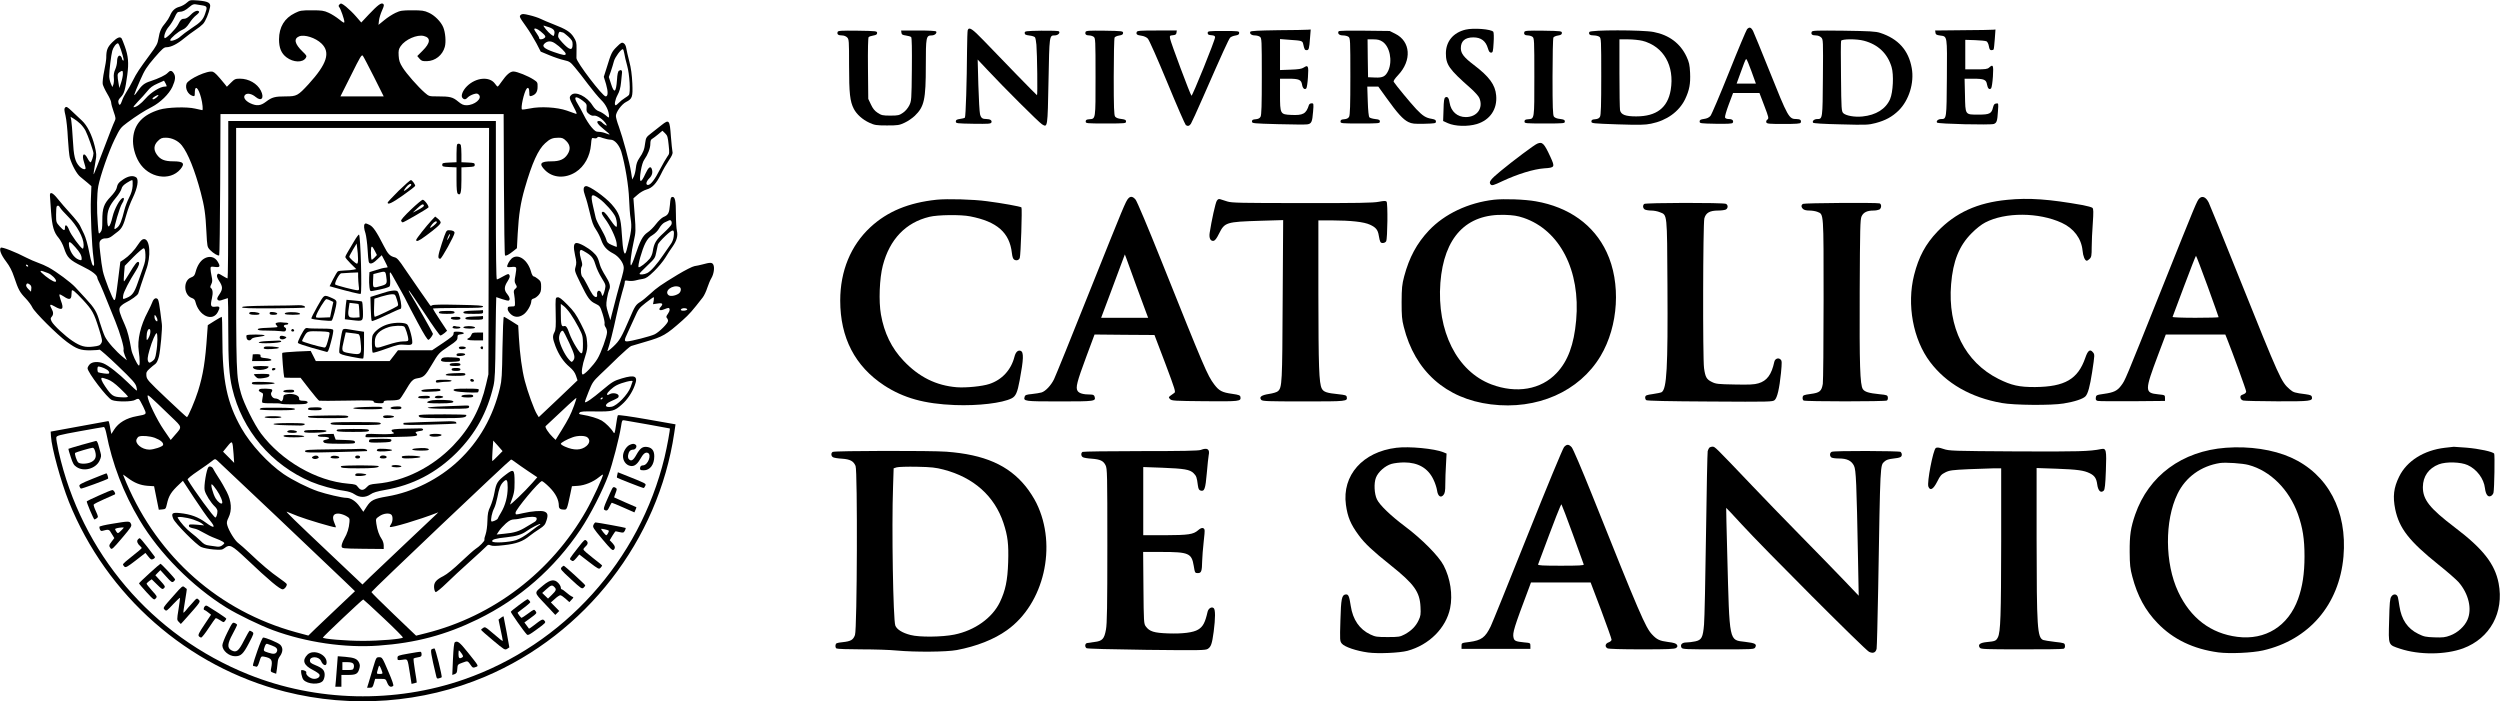 <?xml version="1.0" standalone="no"?>
<!DOCTYPE svg PUBLIC "-//W3C//DTD SVG 20010904//EN"
 "http://www.w3.org/TR/2001/REC-SVG-20010904/DTD/svg10.dtd">
<svg version="1.0" xmlns="http://www.w3.org/2000/svg"
 width="2541pt" height="713pt" viewBox="0 0 2541 713"
 preserveAspectRatio="xMidYMid meet">

<g transform="translate(0,713) scale(0.1,-0.1)"
fill="#000000" stroke="none">
<path d="M1898 7102 c-18 -17 -52 -35 -74 -41 -46 -12 -76 -40 -97 -92 -8 -19
-28 -51 -44 -70 -43 -49 -61 -88 -72 -159 -9 -55 -19 -74 -89 -168 -105 -143
-134 -185 -171 -260 -17 -34 -46 -86 -65 -115 -18 -28 -39 -69 -45 -89 -16
-48 -29 -56 -37 -23 -5 21 0 33 24 58 34 36 45 71 66 227 16 121 10 191 -26
290 -13 36 -27 71 -31 78 -15 24 -46 12 -95 -37 -50 -50 -62 -80 -62 -159 0
-18 -9 -78 -21 -134 -12 -56 -18 -115 -15 -133 4 -17 24 -61 46 -98 22 -36 40
-76 40 -89 0 -13 11 -54 25 -93 23 -65 23 -71 9 -100 -9 -16 -58 -142 -110
-280 -52 -137 -97 -252 -100 -255 -6 -5 -1 29 18 137 10 54 9 73 -9 147 -29
116 -76 210 -130 260 -24 23 -69 65 -100 94 -48 46 -58 51 -70 40 -12 -12 -11
-24 3 -84 9 -38 20 -141 24 -229 5 -88 14 -178 20 -200 23 -77 71 -164 106
-192 19 -15 52 -43 74 -61 l39 -34 -5 -126 c-6 -137 9 -482 26 -601 6 -40 8
-76 5 -79 -13 -14 -26 21 -49 138 -13 70 -36 149 -51 180 -15 30 -34 70 -43
89 -9 19 -53 74 -97 122 -44 48 -102 115 -129 149 -53 67 -83 76 -78 25 1 -17
6 -87 11 -157 11 -148 28 -210 77 -266 19 -23 44 -69 55 -104 32 -97 55 -120
184 -184 105 -51 155 -91 155 -121 0 -4 7 -21 16 -38 15 -28 48 -105 166 -400
50 -124 92 -270 84 -291 -3 -8 4 -35 14 -60 l20 -46 -37 30 c-74 60 -161 158
-187 212 -14 30 -37 96 -52 145 -29 104 -52 143 -143 241 -36 39 -84 91 -106
115 -45 49 -192 158 -271 201 -29 16 -77 37 -109 48 -31 11 -82 33 -113 49
-113 59 -253 114 -264 103 -18 -18 2 -72 54 -140 37 -49 60 -93 83 -162 42
-125 56 -151 116 -213 28 -29 58 -70 68 -92 21 -47 252 -277 351 -350 99 -73
140 -87 239 -86 46 1 87 4 92 7 5 3 89 -71 187 -165 148 -142 179 -177 188
-211 6 -22 8 -40 4 -40 -4 0 -45 37 -91 83 -93 91 -195 171 -247 193 -54 22
-114 18 -140 -9 -12 -13 -22 -31 -22 -40 0 -41 200 -304 247 -323 47 -20 207
-19 238 2 13 9 29 12 36 8 6 -3 26 -39 45 -78 38 -81 41 -76 -65 -96 -107 -19
-187 -67 -231 -137 l-28 -44 -6 28 c-3 15 -8 45 -12 66 -3 20 -9 37 -13 37 -3
0 -136 -24 -296 -54 l-290 -53 3 -48 c6 -116 101 -461 182 -665 384 -956 1206
-1678 2198 -1930 676 -171 1397 -117 2032 152 1022 433 1762 1387 1923 2477
l13 88 -290 51 c-172 30 -293 47 -296 41 -4 -5 -12 -51 -19 -101 -11 -77 -15
-90 -25 -74 -23 40 -81 98 -120 121 -40 23 -123 48 -199 60 -32 5 -37 8 -26
21 10 12 40 14 163 12 172 -2 191 3 267 71 54 47 103 119 130 192 37 96 5 113
-130 73 -82 -25 -96 -33 -200 -120 -102 -86 -167 -131 -176 -122 -2 2 14 49
37 105 38 95 46 107 117 175 42 39 126 120 186 179 61 58 119 109 130 112 11
3 76 23 145 43 179 52 210 70 376 217 72 64 101 98 206 233 15 19 36 64 47 99
12 36 30 79 41 97 25 42 35 109 20 138 -13 24 -30 24 -115 1 -22 -6 -56 -13
-76 -16 -20 -3 -95 -41 -170 -86 -174 -106 -212 -132 -284 -199 -33 -30 -76
-66 -96 -78 -46 -28 -57 -45 -107 -163 -86 -200 -104 -231 -171 -294 -35 -33
-61 -51 -57 -41 21 57 60 211 90 353 19 88 46 198 60 243 14 44 26 90 26 102
0 18 4 19 35 14 19 -4 52 -2 72 3 21 6 56 13 77 16 32 5 55 21 114 78 41 40
92 101 114 137 21 36 55 87 74 113 43 62 56 110 44 162 -5 22 -10 97 -10 167
0 137 -9 181 -38 176 -14 -3 -18 -18 -23 -81 -7 -84 -17 -103 -66 -123 -17 -8
-51 -39 -75 -71 -24 -32 -63 -71 -87 -86 -48 -33 -75 -83 -126 -236 -17 -52
-36 -96 -41 -98 -14 -5 1 129 28 247 20 91 21 102 9 265 l-13 169 44 38 c23
21 63 44 88 51 59 16 100 60 147 154 20 43 57 107 81 142 32 48 42 70 37 88
-3 13 -10 83 -16 156 -12 169 -18 176 -94 116 -31 -24 -79 -62 -108 -85 -48
-37 -52 -44 -59 -95 -8 -68 -20 -99 -59 -155 -22 -32 -32 -61 -36 -102 -3 -31
-13 -70 -21 -87 l-16 -30 -12 76 c-14 94 -84 351 -124 462 -17 44 -30 93 -30
108 0 39 58 119 103 142 64 33 70 49 64 190 -4 86 -13 155 -31 223 -14 54 -28
116 -31 136 -4 24 -14 42 -27 49 -18 10 -27 5 -69 -37 -50 -49 -57 -63 -104
-217 l-28 -88 23 -75 c22 -77 21 -124 -4 -124 -31 0 -296 347 -297 389 0 14 0
58 1 96 1 62 -3 76 -29 117 -34 54 -79 82 -206 131 -49 19 -108 44 -130 55
-22 11 -73 28 -112 37 -60 15 -76 15 -88 5 -20 -17 -18 -21 53 -121 33 -46 79
-122 104 -169 l44 -85 89 -37 c50 -21 117 -43 149 -50 54 -12 63 -18 109 -73
28 -33 88 -109 133 -170 45 -60 105 -132 133 -160 50 -48 81 -113 81 -168 0
-17 -4 -15 -34 11 -19 16 -50 35 -69 41 -24 8 -43 26 -65 60 -56 91 -174 148
-216 105 -23 -22 -21 -34 24 -120 32 -60 37 -75 23 -71 -10 4 -52 18 -93 33
-97 34 -269 44 -375 21 -38 -8 -74 -12 -79 -10 -17 11 20 176 46 210 16 21 28
5 28 -38 0 -37 2 -40 23 -34 42 13 61 41 61 92 1 44 -1 48 -39 73 -56 37 -170
83 -206 83 -34 0 -71 -32 -121 -104 -18 -27 -36 -49 -40 -49 -4 0 -16 13 -27
29 -55 77 -194 64 -285 -26 -43 -43 -64 -97 -46 -118 17 -20 34 -19 55 5 10
11 36 25 57 32 33 10 41 9 55 -5 38 -38 -43 -107 -126 -107 -30 0 -49 8 -86
39 -53 44 -81 51 -207 51 -86 0 -87 0 -130 37 -69 60 -187 194 -226 257 -29
46 -37 70 -40 119 -3 52 0 67 20 97 47 69 167 121 236 104 72 -18 68 -70 -13
-150 l-54 -54 23 -27 c20 -23 30 -26 75 -25 85 2 159 61 182 145 14 51 6 148
-16 200 -23 56 -88 122 -148 148 -45 21 -68 24 -167 24 -103 0 -121 -3 -170
-26 -30 -14 -82 -47 -114 -74 l-59 -48 5 45 c3 25 17 70 31 101 21 47 23 58
12 67 -19 16 -53 -9 -148 -109 l-75 -80 -52 60 c-29 34 -76 79 -103 101 -45
35 -52 37 -65 24 -12 -12 -13 -18 -4 -29 15 -18 52 -124 52 -149 0 -15 -10
-10 -53 25 -29 23 -77 54 -107 67 -48 22 -69 25 -170 25 -106 0 -120 -2 -172
-28 -107 -52 -161 -142 -162 -267 0 -87 23 -143 76 -183 70 -53 165 -56 196
-6 12 19 9 25 -32 64 -81 78 -93 131 -36 155 54 22 167 -14 228 -73 93 -90 56
-207 -132 -413 -108 -117 -120 -124 -231 -124 -110 0 -141 -8 -201 -54 -56
-43 -96 -46 -162 -15 -52 26 -74 62 -50 85 21 21 68 11 108 -23 58 -48 89 -9
51 66 -37 72 -123 121 -212 121 -47 0 -55 -4 -92 -41 l-41 -41 -23 29 c-73 89
-98 115 -119 123 -48 19 -251 -74 -268 -121 -17 -48 14 -110 62 -124 20 -6 22
-3 22 34 0 82 37 51 64 -54 15 -56 21 -125 12 -125 -3 0 -35 7 -73 16 -85 20
-280 14 -363 -11 -169 -52 -256 -146 -267 -290 -7 -77 17 -172 60 -243 97
-161 314 -198 421 -72 49 59 30 80 -74 80 -88 0 -132 19 -167 70 -34 49 -30
95 11 136 29 29 41 34 82 34 61 0 125 -31 162 -78 63 -79 133 -255 192 -477
38 -144 49 -218 58 -402 8 -151 8 -153 37 -184 34 -35 84 -64 93 -54 4 4 8
328 10 721 l3 714 1439 0 1439 0 3 -714 c2 -393 6 -718 11 -722 9 -9 40 8 86
45 l35 28 8 149 c11 195 29 312 72 461 74 257 136 393 207 457 49 45 76 56
136 56 38 0 50 -5 79 -34 41 -41 45 -86 11 -137 -32 -49 -79 -69 -160 -69
-115 0 -133 -24 -67 -90 80 -80 205 -87 312 -19 88 57 145 160 155 279 6 70 6
71 31 65 16 -4 28 -1 33 7 6 10 18 9 56 -5 26 -9 62 -17 80 -17 40 0 87 -54
108 -122 39 -132 75 -351 79 -480 3 -73 9 -164 16 -202 14 -86 8 -132 -41
-319 -21 -79 -38 -20 -49 168 -10 164 -25 209 -104 299 -67 76 -227 189 -261
184 -28 -4 -30 -38 -7 -101 11 -28 32 -105 47 -170 21 -91 35 -131 62 -170 20
-29 44 -77 54 -107 23 -65 57 -103 121 -136 57 -29 108 -98 108 -146 0 -18 -9
-62 -20 -97 -20 -62 -80 -288 -104 -386 l-12 -50 -23 75 c-21 68 -22 81 -12
144 6 37 16 77 21 87 19 35 9 74 -35 143 -25 39 -50 88 -56 110 -21 77 -31 96
-74 135 -48 44 -133 91 -164 91 -31 0 -35 -38 -16 -125 15 -64 15 -84 5 -118
-11 -39 -10 -43 50 -166 75 -154 96 -182 154 -209 43 -21 46 -25 71 -103 14
-45 23 -89 20 -98 -3 -10 2 -26 10 -37 8 -10 15 -33 15 -51 0 -40 -61 -211
-98 -271 -39 -65 -136 -167 -151 -158 -16 10 -4 94 27 184 20 61 24 87 19 145
-4 61 -12 86 -63 186 -49 96 -72 129 -137 194 -58 59 -83 78 -100 75 -22 -3
-22 -4 -19 -163 3 -132 1 -165 -12 -190 -22 -41 -20 -63 9 -142 34 -89 82
-161 144 -213 35 -30 54 -56 65 -88 9 -25 16 -47 16 -48 0 -1 -89 -86 -197
-188 l-197 -186 -18 29 c-28 43 -97 234 -124 340 -29 112 -50 271 -60 440 l-7
123 -69 44 c-37 24 -72 44 -77 44 -5 0 -11 -141 -14 -317 -4 -276 -7 -330 -25
-404 -70 -295 -212 -545 -422 -742 -197 -186 -463 -319 -725 -363 -135 -23
-165 -38 -207 -102 l-35 -54 -38 54 c-38 54 -90 88 -136 88 -41 0 -204 38
-286 66 -105 36 -258 113 -351 176 -159 110 -334 300 -429 467 -146 257 -193
481 -193 927 0 112 -3 204 -6 204 -3 0 -37 -19 -74 -42 l-68 -43 -7 -95 c-18
-271 -40 -408 -92 -575 -29 -94 -102 -265 -113 -265 -4 0 -97 86 -207 190
-188 178 -201 193 -205 230 -3 35 1 44 32 72 20 18 45 40 58 48 14 10 27 37
37 75 15 59 37 297 30 332 -2 10 -9 66 -16 126 -7 59 -17 115 -24 124 -17 23
-44 10 -57 -29 -7 -18 -27 -62 -46 -98 -74 -138 -108 -287 -92 -396 13 -91 13
-157 0 -149 -18 11 -68 119 -75 161 -19 112 -40 195 -65 249 -54 121 -64 154
-52 180 6 13 31 34 54 46 65 33 125 76 133 96 4 10 17 52 30 93 13 41 35 106
49 144 53 139 42 316 -20 316 -17 0 -32 -13 -58 -52 -39 -62 -96 -121 -147
-155 l-36 -24 -22 -177 c-24 -191 -28 -212 -40 -212 -14 0 -100 221 -116 295
-8 38 -20 120 -26 182 -12 103 -11 114 5 132 11 12 29 19 50 18 21 -1 45 8 65
24 17 13 44 35 61 47 39 31 57 67 85 171 13 47 41 123 64 169 49 102 64 188
35 209 -31 22 -78 15 -130 -19 -51 -35 -59 -47 -69 -92 -3 -16 -30 -54 -60
-85 -70 -73 -85 -117 -85 -241 0 -81 -3 -102 -19 -121 -19 -23 -19 -23 -27 86
-12 143 -9 304 5 383 20 105 105 350 166 475 56 114 61 120 129 171 91 67 176
122 248 158 88 46 176 132 210 205 32 71 35 108 12 141 -19 28 -36 28 -60 1
-21 -23 -89 -56 -174 -84 -64 -20 -89 -41 -137 -110 -44 -63 -37 -37 32 120
46 105 65 134 145 228 81 93 96 107 124 107 45 1 107 32 176 89 34 28 85 66
114 85 30 19 65 47 79 62 26 27 60 109 72 171 9 44 -19 59 -121 68 -81 6 -82
6 -116 -23z m160 -27 c48 -8 51 -17 27 -84 -21 -62 -47 -89 -138 -148 -45 -30
-96 -68 -113 -84 -32 -31 -104 -56 -104 -37 0 18 83 89 123 105 27 11 48 31
72 68 18 29 49 65 69 80 20 15 33 31 30 36 -12 20 -49 7 -85 -31 -23 -24 -48
-40 -61 -40 -33 0 -42 -9 -69 -61 -24 -46 -124 -147 -136 -136 -13 14 11 81
43 116 18 21 45 64 59 95 21 47 29 56 51 56 31 0 59 14 103 52 24 21 40 28 60
24 14 -3 45 -8 69 -11z m3523 -222 c49 -18 62 -36 52 -73 -5 -20 -5 -20 -33 0
-28 20 -86 90 -74 90 3 0 28 -8 55 -17z m-89 -40 c53 -44 60 -56 41 -70 -22
-17 -53 -17 -53 0 0 7 -11 28 -25 47 -14 19 -25 38 -25 42 0 16 29 7 62 -19z
m229 -13 c5 0 30 -19 54 -41 38 -35 45 -47 45 -80 0 -67 -30 -62 -104 18 -42
46 -47 56 -41 83 5 22 11 30 22 26 8 -3 19 -6 24 -6z m-78 -112 c48 -32 107
-90 107 -105 0 -19 -22 -16 -121 18 -103 36 -127 60 -89 91 30 24 65 23 103
-4z m-4415 -60 c29 -89 35 -121 22 -113 -5 3 -10 12 -10 19 0 6 -5 17 -12 24
-19 19 -38 -6 -38 -52 0 -22 -9 -60 -19 -82 -13 -28 -17 -55 -14 -85 3 -24 0
-55 -5 -69 l-10 -25 -16 37 c-9 21 -16 54 -16 74 0 52 19 212 31 257 10 37 40
77 58 77 5 0 18 -28 29 -62z m5117 -40 c3 -24 17 -81 30 -128 24 -86 35 -271
17 -296 -4 -5 -23 -20 -42 -31 -20 -12 -46 -33 -59 -47 -14 -14 -28 -26 -33
-26 -17 0 -7 57 19 105 19 34 30 73 35 125 4 41 9 86 10 99 3 27 -10 35 -31
22 -10 -7 -17 -36 -20 -93 -9 -130 -29 -143 -61 -39 l-22 68 21 59 c11 33 25
78 31 102 10 39 71 122 90 122 5 0 11 -19 15 -42z m-2544 -240 l99 -198 -220
0 -220 0 108 215 c95 192 108 213 120 198 8 -10 58 -107 113 -215z m-2552 30
c0 -18 -8 -58 -18 -88 l-18 -55 -6 35 c-17 99 -16 109 6 125 31 22 37 19 36
-17z m435 -98 c14 -29 14 -30 -8 -30 -47 0 -142 -59 -195 -120 -50 -57 -95
-90 -123 -90 -7 0 13 26 44 58 31 31 74 79 95 105 28 36 55 56 103 77 36 16
66 30 67 30 1 0 8 -13 17 -30z m-93 -141 c-24 -20 -41 -24 -41 -11 0 10 53 42
60 35 3 -2 -6 -13 -19 -24z m4331 -32 c40 -31 43 -37 40 -74 -3 -34 1 -44 25
-62 16 -13 35 -20 47 -17 31 8 102 -40 128 -87 8 -16 7 -17 -10 -8 -10 5 -24
17 -32 25 -7 9 -21 16 -32 16 -35 0 -16 -32 49 -84 35 -27 61 -51 59 -53 -1
-2 -19 4 -39 12 -20 8 -52 15 -71 15 -29 0 -41 8 -75 48 -22 26 -57 80 -76
120 -20 40 -49 94 -65 119 -45 71 -21 85 52 30z m-5106 -235 c19 -18 43 -50
53 -70 25 -48 81 -209 81 -230 0 -30 -21 -92 -30 -92 -5 0 -19 18 -30 40 -36
71 -63 41 -36 -39 9 -28 16 -55 16 -60 0 -21 -35 -11 -63 18 -45 49 -58 102
-67 276 -5 88 -12 175 -16 194 l-7 34 32 -19 c18 -10 48 -34 67 -52z m5980
-214 c9 -86 9 -91 -14 -121 -13 -18 -46 -76 -74 -129 -52 -103 -95 -158 -122
-158 -26 0 -19 36 14 68 29 29 37 62 24 96 -12 32 -34 15 -63 -48 -49 -109
-68 -99 -48 27 9 53 22 96 36 115 36 51 61 115 61 159 0 31 5 45 19 52 10 6
37 26 61 46 l43 36 27 -26 c24 -23 28 -38 36 -117z m-5448 -417 c-3 -41 -14
-78 -36 -120 -17 -33 -38 -88 -47 -123 -28 -112 -45 -155 -70 -178 -14 -13
-28 -21 -31 -17 -10 9 55 227 76 257 22 32 26 64 8 58 -29 -9 -85 -112 -103
-187 -29 -124 -55 -138 -55 -28 0 87 20 135 89 218 27 32 52 73 56 90 5 22 20
39 53 60 25 16 50 29 55 29 5 0 7 -27 5 -59z m4745 -132 c54 -38 145 -141 162
-183 8 -19 15 -52 15 -72 0 -32 -2 -35 -16 -23 -9 7 -33 38 -54 69 -47 69 -67
87 -81 73 -8 -8 1 -27 29 -65 51 -66 112 -194 119 -248 3 -22 3 -40 1 -40 -3
0 -26 9 -51 20 -39 17 -48 27 -56 58 -6 20 -31 71 -55 112 -25 41 -48 89 -51
105 -3 17 -15 69 -27 117 -29 126 -19 138 65 77z m-5482 -90 c6 -12 44 -54 83
-93 86 -85 156 -213 156 -285 0 -23 -4 -41 -9 -39 -23 8 -122 144 -138 189
-19 52 -43 66 -43 24 0 -35 -12 -31 -54 15 -35 39 -36 42 -36 118 0 43 3 82 7
85 11 12 22 8 34 -14z m6214 -169 c-3 -11 -39 -50 -80 -88 -78 -71 -98 -106
-110 -185 -4 -28 -18 -60 -32 -77 -35 -42 -101 -92 -112 -86 -13 9 34 178 69
246 21 40 40 62 73 81 27 17 53 43 68 70 13 24 37 50 54 58 17 8 37 17 45 21
19 9 33 -14 25 -40z m22 -126 c-3 -26 -15 -58 -32 -79 -15 -20 -49 -69 -75
-108 -62 -92 -125 -164 -161 -182 -30 -16 -79 -20 -79 -7 0 4 35 41 79 82 75
71 80 78 91 135 6 33 14 69 17 80 3 11 37 50 76 87 80 75 94 74 84 -8z m-6082
-106 c48 -54 65 -84 65 -118 0 -17 -4 -18 -30 -9 -52 19 -100 96 -100 162 0
28 16 20 65 -35z m713 -75 c2 -48 -3 -79 -24 -135 -14 -40 -39 -111 -56 -158
-32 -93 -55 -124 -107 -146 -45 -19 -44 -19 -39 24 5 35 63 148 127 247 32 50
43 83 29 92 -14 8 -36 -19 -95 -118 -26 -43 -49 -79 -53 -79 -3 0 -3 36 1 79
l7 79 88 90 c49 49 96 89 104 88 11 -1 16 -17 18 -63z m4484 18 c56 -35 73
-60 94 -132 9 -30 35 -86 59 -124 42 -68 43 -73 34 -115 -5 -24 -14 -50 -19
-59 -7 -13 -10 -11 -15 11 -13 49 -53 41 -46 -9 4 -32 -23 -29 -47 5 -11 15
-36 59 -55 99 -20 39 -41 74 -46 77 -16 11 -23 82 -10 104 10 17 9 31 -6 80
-17 57 -16 92 3 92 4 0 29 -13 54 -29z m-5677 -131 c3 -5 2 -10 -4 -10 -5 0
-13 5 -16 10 -3 6 -2 10 4 10 5 0 13 -4 16 -10z m203 -76 c36 -14 82 -60 82
-80 0 -21 -45 0 -107 49 -75 60 -68 69 25 31z m-184 -117 c12 -9 17 -23 14
-42 l-3 -30 -27 27 c-17 16 -25 33 -22 42 7 19 15 20 38 3z m6600 -23 c24 -9
20 -51 -7 -69 -34 -22 -84 -30 -102 -15 -49 41 41 110 109 84z m-6063 -130
c98 -106 114 -135 165 -298 34 -109 36 -122 23 -145 -13 -22 -24 -27 -83 -34
-80 -10 -128 3 -210 58 -74 49 -192 159 -211 197 -13 28 -13 33 0 48 19 21 19
47 0 80 -26 46 -18 54 29 26 80 -47 99 -31 65 58 -11 32 -18 60 -15 63 3 3 23
-6 45 -21 52 -36 76 -32 77 14 1 19 2 39 3 43 3 20 32 -4 112 -89z m5803 -10
l-7 -36 47 7 c50 8 60 -3 30 -36 -26 -28 -8 -41 33 -24 19 8 40 15 45 15 20 0
18 -30 -3 -59 -18 -24 -20 -34 -11 -43 7 -7 12 -20 12 -30 0 -23 -88 -112
-136 -136 -41 -20 -243 -72 -281 -72 -30 0 -29 13 5 85 16 33 48 103 71 155
39 89 47 99 114 152 40 31 76 57 80 57 4 1 5 -15 1 -35z m-846 -133 c22 -31
59 -93 83 -139 41 -79 43 -88 44 -167 0 -119 -12 -124 -69 -32 -26 41 -56 101
-67 133 -25 71 -36 86 -59 79 -24 -8 -30 19 -30 133 l0 93 30 -22 c16 -12 47
-47 68 -78z m1187 44 c0 -5 -15 -11 -32 -13 -32 -3 -45 11 -20 22 19 8 52 2
52 -9z m-5385 -108 c0 -16 -3 -17 -15 -7 -8 7 -15 24 -15 39 1 25 1 25 15 7 8
-11 15 -29 15 -39z m-73 -133 c-3 -19 -13 -44 -21 -56 -16 -22 -16 -21 -16 20
0 49 16 86 32 76 6 -4 8 -21 5 -40z m4258 -98 c58 -125 64 -151 40 -182 -15
-18 -16 -18 -46 16 -39 44 -89 148 -96 200 -6 41 18 95 38 88 5 -2 34 -56 64
-122z m-4185 33 c0 -33 -5 -92 -12 -130 -9 -59 -15 -73 -41 -91 -24 -17 -31
-18 -38 -7 -13 21 -11 47 11 124 25 87 62 175 73 168 4 -2 7 -31 7 -64z m-512
-307 c12 -8 22 -21 22 -29 0 -13 -9 -14 -52 -9 -28 4 -55 9 -60 12 -9 6 -11
48 -2 57 7 7 61 -11 92 -31z m5 -98 c33 -11 72 -39 127 -91 44 -41 80 -80 80
-85 0 -6 -27 -9 -70 -6 -80 4 -97 16 -161 110 -37 54 -49 88 -31 88 5 0 30 -7
55 -16z m5337 -19 c0 -2 -10 -30 -21 -61 -29 -76 -137 -188 -192 -198 -73 -14
-79 24 -9 55 75 34 77 35 80 51 5 26 -54 41 -89 23 -23 -13 -29 -13 -29 -2 0
18 57 71 99 92 53 27 161 54 161 40z m-4692 -359 c117 -112 115 -102 39 -189
l-42 -49 -71 104 c-69 100 -164 297 -164 341 0 22 11 12 238 -207z m4097 112
c-37 -98 -56 -135 -127 -251 l-61 -98 -28 27 c-44 42 -84 104 -73 113 206 195
309 289 312 286 2 -2 -8 -37 -23 -77z m290 72 c-3 -5 -11 -10 -16 -10 -6 0 -7
5 -4 10 3 6 11 10 16 10 6 0 7 -4 4 -10z m465 -265 c118 -21 216 -39 218 -40
5 -5 -28 -187 -54 -295 -254 -1049 -1025 -1903 -2036 -2255 -704 -246 -1501
-228 -2191 49 -985 395 -1700 1236 -1932 2270 -14 65 -25 128 -23 139 3 19 24
25 238 64 129 23 240 43 246 43 6 0 17 -28 24 -62 61 -313 174 -608 340 -886
200 -336 534 -672 880 -887 117 -72 342 -181 474 -230 336 -124 731 -182 1074
-157 377 27 681 108 1007 267 427 209 778 515 1046 914 97 145 226 396 284
556 40 109 107 367 126 484 11 72 12 73 38 68 14 -3 123 -22 241 -42z m-5017
-135 c60 -23 92 -51 84 -74 -7 -17 -95 -46 -139 -46 -77 0 -153 64 -128 109 5
11 15 22 22 24 30 12 111 5 161 -13z m4399 3 c27 -24 22 -58 -12 -87 -53 -44
-126 -46 -217 -6 -24 10 -43 24 -43 29 0 11 60 45 119 66 52 20 131 19 153 -2z
m-3598 -168 l6 -90 -56 57 -57 57 44 54 c52 64 52 63 63 -78z m2683 -22 c-28
-29 -52 -51 -54 -49 -2 2 -1 50 3 106 l7 102 48 -53 47 -54 -51 -52z m-2247
-612 c322 -305 633 -601 691 -657 l107 -103 -162 -153 c-88 -84 -195 -185
-237 -225 l-75 -73 -126 34 c-780 214 -1399 759 -1723 1517 -19 44 -35 83 -35
85 0 2 21 -13 48 -33 67 -51 127 -75 202 -81 l66 -4 24 -120 24 -119 35 3 c34
3 36 5 47 53 19 87 42 124 127 204 l36 34 114 -174 c63 -96 135 -199 161 -229
63 -76 44 -86 -42 -22 -77 57 -155 86 -265 97 -77 8 -89 -2 -66 -58 19 -47
236 -266 284 -287 22 -10 78 -21 125 -25 77 -6 88 -4 112 14 53 42 72 32 224
-111 230 -218 338 -308 367 -308 19 0 47 37 41 54 -2 6 -37 33 -77 61 -82 56
-186 144 -302 255 -44 42 -95 86 -112 99 -34 23 -97 125 -113 182 -8 27 -5 42
13 79 36 73 30 165 -18 260 -21 41 -58 107 -84 145 -25 39 -49 78 -53 88 -9
22 -36 33 -49 20 -20 -20 -49 -194 -39 -236 9 -42 63 -128 105 -167 14 -13 25
-33 25 -44 0 -31 -11 -66 -21 -66 -16 0 -217 275 -282 386 -4 6 40 43 106 87
62 42 126 87 142 101 28 23 31 23 50 8 10 -10 283 -266 605 -571z m2429 550
c20 -15 78 -56 129 -90 l93 -62 -50 -57 c-77 -88 -235 -239 -226 -217 41 111
45 129 45 224 0 132 -8 139 -89 77 -85 -65 -97 -84 -115 -181 -8 -47 -28 -111
-42 -142 -23 -47 -28 -73 -30 -148 -1 -53 -9 -108 -18 -135 -9 -24 -15 -49
-12 -56 5 -12 -51 -69 -94 -96 -14 -9 -79 -67 -145 -129 -78 -74 -141 -125
-178 -144 -76 -38 -99 -67 -95 -119 2 -22 9 -41 16 -44 7 -2 57 38 110 90 53
52 160 151 237 220 77 69 151 137 164 151 20 22 26 24 48 14 18 -8 53 -8 136
2 123 13 192 38 261 95 23 18 66 49 98 69 48 31 59 44 72 85 19 57 13 80 -23
93 -29 11 -126 4 -216 -17 -76 -17 -75 -18 -75 5 0 32 241 321 268 321 7 0 42
-28 76 -62 64 -64 96 -128 96 -189 0 -28 15 -39 55 -39 27 0 29 7 61 156 l17
82 61 4 c69 4 156 40 213 87 20 17 39 29 41 27 8 -9 -106 -256 -171 -369 -354
-621 -941 -1069 -1625 -1242 l-103 -26 -227 217 c-125 119 -227 221 -227 226
0 11 1406 1346 1419 1347 4 1 25 -12 45 -28z m-79 -256 c0 -92 -24 -182 -67
-254 -18 -30 -33 -57 -33 -60 0 -13 -60 -39 -66 -30 -9 15 6 90 28 132 11 21
25 71 33 111 17 89 30 125 57 154 38 40 48 29 48 -53z m-2958 -26 c38 -54 66
-124 55 -135 -10 -11 -45 16 -66 51 -27 46 -54 148 -38 142 7 -2 29 -28 49
-58z m828 -266 c85 -33 352 -113 382 -113 4 0 -2 20 -13 44 -27 63 -14 96 38
96 21 0 56 -11 78 -23 37 -21 40 -25 37 -62 -5 -63 -21 -116 -54 -172 -16 -29
-28 -63 -26 -75 3 -23 4 -23 216 -26 l212 -2 0 36 c0 20 -9 48 -20 64 -26 37
-46 93 -55 157 -7 51 -6 51 32 77 40 28 100 35 121 14 17 -17 15 -69 -4 -96
-9 -13 -14 -25 -11 -28 12 -12 300 74 472 141 l20 8 -20 -20 c-11 -11 -150
-143 -310 -293 -159 -150 -324 -307 -366 -347 l-75 -74 -335 317 c-358 338
-450 428 -434 423 6 -2 57 -23 115 -46z m-1065 -34 c33 -11 71 -28 85 -39 l25
-20 -77 7 c-67 5 -78 4 -78 -10 0 -15 7 -19 65 -32 16 -3 54 -22 85 -40 30
-18 82 -43 115 -55 33 -12 69 -28 80 -36 20 -15 20 -15 -4 -35 -16 -13 -33
-18 -55 -15 -17 3 -53 8 -79 11 -40 5 -56 14 -90 49 -23 23 -67 60 -97 83 -46
35 -107 103 -134 150 -9 17 82 7 159 -18z m3490 7 c0 -10 -9 -24 -20 -30 -11
-6 -48 -28 -82 -49 -75 -47 -125 -63 -227 -72 l-78 -8 24 36 c13 20 45 54 70
77 36 31 55 40 85 41 21 0 61 7 88 14 28 7 70 12 95 12 37 -2 45 -5 45 -21z
m28 -63 c-7 -2 -49 -33 -95 -69 -54 -41 -104 -71 -143 -84 -72 -23 -235 -32
-242 -13 -7 19 35 31 145 42 100 11 155 27 206 64 47 33 130 76 136 70 3 -3 0
-8 -7 -10z m-1583 -947 c110 -103 198 -192 195 -196 -9 -15 -235 -34 -405 -34
-172 0 -414 20 -408 34 6 14 403 389 410 387 4 -1 98 -87 208 -191z"/>
<path d="M831 2609 c-73 -21 -134 -39 -136 -41 -1 -2 9 -39 24 -83 21 -66 32
-84 60 -102 74 -50 193 -17 232 63 18 39 20 51 11 82 -6 21 -16 56 -22 80 -6
23 -16 41 -23 41 -7 -1 -72 -19 -146 -40z m137 -70 c14 -53 2 -83 -40 -105
-39 -20 -110 -23 -132 -5 -16 14 -41 89 -32 98 7 7 158 51 177 52 11 1 20 -13
27 -40z"/>
<path d="M6404 2610 c-31 -12 -62 -56 -70 -97 -9 -47 15 -96 55 -113 46 -19
81 0 117 62 32 57 53 74 78 65 43 -17 1 -127 -49 -127 -14 0 -25 -7 -28 -19
-6 -26 0 -31 37 -31 63 0 106 58 106 142 0 55 -21 85 -66 94 -50 9 -76 -8
-115 -77 -33 -60 -55 -72 -79 -44 -13 16 -7 60 12 82 6 7 21 13 34 13 27 0 44
38 23 51 -17 11 -28 10 -55 -1z"/>
<path d="M6274 2304 c-4 -14 -5 -27 -3 -29 7 -6 259 -105 269 -105 6 0 14 10
19 23 9 23 17 19 -236 120 l-43 17 -6 -26z"/>
<path d="M939 2263 c-116 -47 -136 -58 -132 -74 3 -11 10 -22 15 -25 7 -4 258
88 276 101 6 5 -10 55 -17 54 -3 0 -67 -26 -142 -56z"/>
<path d="M6221 2162 c-6 -10 -28 -61 -51 -112 -32 -72 -38 -95 -28 -101 24
-16 35 -9 53 31 10 22 21 40 24 40 4 0 57 -22 118 -49 l111 -49 11 25 c7 14
10 27 9 28 -2 1 -52 23 -113 49 -60 26 -111 49 -112 50 -2 1 5 22 14 45 14 37
15 44 2 52 -20 13 -27 11 -38 -9z"/>
<path d="M1006 2094 c-66 -29 -121 -56 -124 -59 -6 -6 70 -185 78 -185 3 0 14
6 24 13 16 12 15 16 -9 70 -15 31 -25 62 -23 68 2 6 51 31 108 56 58 25 107
47 108 48 10 9 -12 45 -26 44 -9 0 -71 -25 -136 -55z"/>
<path d="M1137 1806 c-70 -11 -128 -25 -127 -31 1 -28 13 -45 28 -41 70 18 70
18 97 -29 l27 -44 -26 -34 c-29 -38 -31 -45 -12 -70 12 -15 23 -6 116 104 94
111 102 123 91 145 -13 29 -20 29 -194 0z m95 -68 c-32 -32 -34 -32 -48 -14
-7 11 -14 23 -14 27 0 8 29 15 70 18 24 1 24 1 -8 -31z"/>
<path d="M6032 1795 c-10 -22 -4 -33 90 -145 81 -97 103 -118 114 -109 21 17
17 40 -12 70 l-27 28 27 45 c15 25 30 46 34 46 4 0 23 -4 43 -9 33 -8 38 -6
50 15 7 13 10 26 8 28 -4 4 -287 56 -306 56 -5 0 -15 -11 -21 -25z m155 -58
c6 -7 -15 -47 -25 -47 -8 0 -52 54 -52 64 0 5 70 -10 77 -17z"/>
<path d="M1401 1646 c-14 -16 -4 -43 23 -66 9 -7 16 -16 16 -21 0 -4 -43 -41
-95 -81 -52 -40 -95 -78 -95 -84 0 -6 7 -17 15 -24 13 -11 31 -1 114 63 l99
77 29 -36 c26 -33 32 -35 52 -25 15 9 19 16 13 24 -5 7 -40 51 -76 100 -37 48
-71 87 -76 87 -4 0 -13 -6 -19 -14z"/>
<path d="M5879 1568 c-99 -127 -94 -117 -73 -133 17 -13 22 -11 51 22 l31 37
100 -77 c94 -72 100 -75 116 -58 9 10 16 20 16 23 0 3 -43 38 -95 78 -52 40
-95 78 -95 85 0 7 7 18 16 25 29 25 35 46 15 64 -17 16 -21 12 -82 -66z"/>
<path d="M1520 1304 c-58 -53 -106 -99 -107 -103 -1 -3 33 -43 75 -89 75 -81
78 -83 95 -64 16 18 15 21 -38 79 -30 34 -55 65 -55 70 0 4 12 16 26 27 l26
18 54 -53 c50 -50 55 -52 71 -37 15 16 12 21 -36 74 l-52 57 25 26 26 26 59
-65 c51 -57 60 -63 75 -51 9 7 16 17 16 21 0 10 -140 160 -149 160 -3 0 -53
-43 -111 -96z"/>
<path d="M5707 1363 c-14 -17 -7 -25 96 -120 105 -97 112 -101 129 -86 10 9
17 20 16 24 -4 12 -210 199 -218 199 -4 0 -14 -8 -23 -17z"/>
<path d="M5523 1182 c-97 -82 -99 -67 18 -192 l103 -110 20 20 20 20 -42 43
-43 44 41 36 c22 21 47 37 55 37 8 0 32 -16 53 -35 l39 -35 23 25 c22 23 22
25 4 31 -10 4 -36 22 -57 41 -20 18 -42 33 -47 33 -6 0 -10 8 -10 19 0 10 -11
30 -25 45 -39 42 -82 36 -152 -22z m111 -18 c24 -23 20 -36 -24 -79 l-40 -39
-30 29 -29 28 42 38 c47 43 59 46 81 23z"/>
<path d="M1770 1082 c-118 -133 -116 -130 -95 -150 16 -16 21 -12 86 58 38 41
69 69 69 62 0 -7 -7 -61 -16 -118 -17 -104 -16 -106 4 -126 l20 -20 35 38
c169 190 167 188 147 208 -19 19 -20 19 -66 -34 -27 -29 -57 -63 -67 -77 -11
-13 -21 -22 -23 -20 -2 2 6 56 17 121 11 65 19 119 17 120 -2 1 -12 9 -23 18
-19 16 -23 13 -105 -80z"/>
<path d="M5275 980 c-44 -32 -81 -63 -83 -68 -2 -8 132 -200 163 -231 11 -11
28 -2 104 54 88 64 91 68 75 86 -18 21 -24 18 -117 -54 -21 -16 -39 -28 -41
-26 -1 2 -12 17 -24 33 l-22 29 64 47 c62 45 64 48 50 68 -15 21 -15 21 -75
-23 -34 -25 -64 -45 -68 -45 -7 1 -44 50 -39 54 69 51 128 99 128 105 0 8 -22
31 -29 31 -4 -1 -42 -27 -86 -60z"/>
<path d="M2082 968 c-13 -13 -16 -38 -4 -38 4 0 20 -11 37 -24 l30 -24 -68
-102 c-55 -82 -66 -104 -56 -116 6 -8 17 -14 24 -14 7 0 41 43 75 95 35 53 67
98 71 101 5 3 25 -6 46 -20 34 -23 37 -24 49 -8 8 9 14 20 14 24 0 3 -37 30
-82 59 -46 29 -92 58 -104 66 -16 10 -23 10 -32 1z"/>
<path d="M5091 851 l-24 -19 21 -101 c12 -56 22 -106 22 -112 0 -10 -17 3
-123 94 -50 43 -58 47 -76 35 -12 -7 -21 -16 -21 -20 0 -3 54 -52 121 -107
115 -96 121 -100 143 -86 l23 15 -28 156 c-16 86 -30 158 -31 160 -2 1 -14 -6
-27 -15z"/>
<path d="M2312 704 c-29 -57 -52 -117 -52 -133 0 -54 67 -111 130 -111 58 0
82 22 139 131 51 97 53 103 36 116 -11 7 -22 13 -27 13 -4 0 -30 -45 -58 -100
-55 -109 -78 -127 -129 -99 -43 24 -40 67 13 164 25 47 46 89 46 93 0 5 -10
14 -23 19 -22 10 -26 6 -75 -93z"/>
<path d="M2616 515 c-49 -143 -51 -155 -37 -155 5 0 16 -3 24 -6 12 -4 20 9
33 51 17 54 19 56 47 51 79 -16 90 -33 73 -117 -7 -34 -6 -37 22 -47 l29 -10
8 51 c4 29 8 63 9 77 0 14 11 38 24 54 12 16 22 43 22 61 0 20 -8 39 -22 52
-22 21 -147 73 -173 73 -7 0 -32 -57 -59 -135z m149 53 c42 -15 58 -32 51 -56
-10 -30 -34 -34 -88 -16 -53 17 -53 17 -37 63 9 24 16 31 28 26 9 -4 30 -12
46 -17z"/>
<path d="M4623 602 c-8 -5 -14 -61 -19 -170 l-7 -162 24 8 c20 8 25 17 27 54
3 44 4 45 54 63 56 20 48 23 92 -38 11 -14 18 -16 40 -7 33 12 36 5 -78 148
-85 106 -105 122 -133 104z m68 -113 c18 -26 19 -33 8 -40 -28 -18 -39 -10
-39 31 0 22 2 40 4 40 3 0 15 -14 27 -31z"/>
<path d="M4389 532 c-16 -7 -9 -49 46 -280 5 -19 10 -22 28 -16 12 3 24 8 26
10 8 7 -63 294 -73 293 -6 0 -18 -3 -27 -7z"/>
<path d="M4153 487 c-108 -19 -113 -21 -113 -45 0 -24 2 -24 49 -18 58 8 52
18 77 -137 l17 -108 26 6 c14 4 27 7 27 8 1 1 -7 55 -18 120 -11 65 -17 121
-14 124 3 3 23 9 43 12 32 5 38 10 38 30 0 14 -4 25 -10 26 -5 2 -61 -7 -122
-18z"/>
<path d="M3125 476 c-57 -58 -39 -108 56 -156 33 -17 62 -37 66 -46 9 -23 -17
-44 -54 -44 -38 0 -89 41 -80 64 5 12 -19 25 -47 26 -14 0 1 -80 19 -100 42
-46 163 -52 197 -10 10 13 18 39 18 61 0 47 -22 69 -96 99 -44 18 -54 27 -54
46 0 47 92 44 113 -4 21 -49 57 -58 57 -14 0 83 -136 137 -195 78z"/>
<path d="M3426 367 c-4 -50 -9 -120 -12 -154 l-6 -63 31 0 31 0 0 60 0 60 66
0 c81 0 100 10 115 59 9 30 9 44 -2 67 -19 38 -48 50 -140 58 l-76 6 -7 -93z
m164 18 c7 -8 10 -25 6 -40 -6 -23 -11 -25 -61 -25 l-55 0 0 40 0 40 49 0 c31
0 53 -5 61 -15z"/>
<path d="M3792 343 c-17 -60 -38 -129 -46 -155 l-15 -48 28 0 c25 0 30 5 41
45 l13 45 53 0 c54 0 54 0 70 -40 16 -39 35 -49 60 -32 8 5 -8 52 -50 149 -59
139 -62 143 -91 143 -31 0 -31 -1 -63 -107z m92 -40 c7 -20 4 -23 -23 -23 -35
0 -35 -1 -19 52 11 39 12 39 24 16 6 -13 15 -33 18 -45z"/>
<path d="M17757 6833 c-8 -10 -91 -206 -183 -437 -92 -230 -177 -430 -189
-444 -15 -17 -36 -27 -66 -31 -35 -5 -44 -10 -44 -26 0 -19 8 -20 164 -23 119
-2 167 1 172 9 13 22 -3 39 -37 39 -22 0 -37 6 -41 16 -3 9 14 68 38 132 l44
117 134 0 134 0 49 -129 c45 -118 48 -129 32 -141 -10 -7 -15 -19 -11 -29 6
-14 28 -16 176 -16 126 0 170 3 173 13 10 24 -4 37 -41 37 -79 0 -85 11 -281
500 -78 195 -151 372 -161 393 -21 41 -38 46 -62 20z m45 -428 l45 -125 -98 0
-98 0 30 83 c17 45 38 101 46 125 8 23 18 42 22 42 5 0 28 -56 53 -125z"/>
<path d="M9836 6824 c-3 -9 -6 -102 -7 -207 -2 -308 -13 -675 -22 -683 -4 -4
-26 -10 -50 -13 -33 -5 -42 -10 -42 -26 0 -19 8 -20 178 -23 156 -2 178 -1
184 14 7 20 -13 34 -49 34 -43 0 -57 10 -67 49 -5 20 -13 153 -17 296 l-7 260
94 -100 c170 -182 530 -541 561 -559 56 -34 56 -35 65 440 9 466 8 464 63 464
32 0 59 25 43 41 -6 6 -77 8 -179 7 -161 -3 -169 -4 -169 -23 0 -16 9 -21 48
-26 27 -3 52 -11 57 -19 5 -8 11 -42 14 -75 8 -90 13 -516 6 -513 -7 3 -369
375 -542 556 -115 119 -148 142 -162 106z"/>
<path d="M14897 6829 c-126 -30 -200 -119 -201 -240 0 -117 31 -162 254 -358
40 -36 79 -79 86 -97 43 -102 -22 -194 -138 -194 -86 0 -150 57 -164 145 -7
50 -22 68 -44 55 -12 -7 -16 -37 -18 -125 l-4 -115 48 -22 c75 -33 202 -36
294 -9 135 41 210 152 197 291 -9 108 -70 191 -228 311 -99 75 -130 115 -131
167 -1 74 42 112 127 112 78 0 126 -36 148 -111 10 -33 18 -44 32 -44 18 0 21
10 26 100 4 55 2 105 -3 112 -21 27 -201 41 -281 22z"/>
<path d="M12990 6823 c-200 -3 -276 -7 -281 -15 -12 -19 11 -38 45 -38 18 0
41 -6 52 -14 18 -14 19 -30 19 -403 0 -293 -3 -393 -13 -410 -8 -15 -24 -23
-50 -25 -29 -2 -37 -7 -37 -23 0 -19 9 -20 265 -27 146 -4 280 -5 297 -2 43 6
51 25 59 128 7 84 6 86 -15 86 -12 0 -24 -8 -27 -17 -28 -90 -59 -107 -181
-101 -111 5 -113 9 -113 209 l0 159 85 0 c107 0 131 -10 139 -60 6 -39 28 -57
44 -37 5 7 13 58 16 113 8 113 2 127 -42 98 -21 -14 -52 -19 -134 -22 l-108
-4 0 157 0 158 102 -8 c121 -8 127 -10 134 -44 12 -54 16 -61 34 -61 23 0 27
13 35 123 l7 87 -29 -2 c-15 -2 -152 -4 -303 -5z"/>
<path d="M19952 6823 l-283 -3 3 -23 c2 -18 11 -23 47 -28 75 -10 72 5 69
-430 -3 -419 -3 -419 -58 -419 -30 0 -53 -20 -42 -36 9 -14 545 -26 577 -14
30 11 36 30 42 128 6 84 6 84 -18 80 -18 -2 -25 -12 -32 -40 -15 -63 -35 -73
-148 -73 -138 0 -133 -6 -137 200 l-4 165 85 0 c114 0 135 -9 143 -59 7 -41
25 -58 42 -38 6 7 14 60 18 120 7 115 2 127 -39 90 -16 -15 -38 -18 -131 -18
l-111 0 0 150 0 150 99 -3 c55 -2 107 -7 117 -12 10 -6 20 -27 24 -50 5 -30
11 -40 25 -40 10 0 21 3 23 8 3 4 8 51 12 105 l7 97 -23 -2 c-13 -2 -151 -4
-307 -5z"/>
<path d="M8514 6806 c-9 -24 5 -36 42 -36 21 0 42 -8 54 -20 19 -19 20 -33 20
-287 0 -283 9 -363 48 -439 29 -56 88 -109 157 -141 55 -25 70 -28 180 -28
111 0 125 2 180 28 33 15 79 47 103 70 96 93 112 163 112 512 0 288 3 305 59
305 31 0 57 23 46 40 -4 6 -70 10 -181 10 l-175 0 3 -22 c2 -19 11 -24 46 -29
23 -3 47 -10 53 -16 7 -7 9 -119 7 -329 -3 -309 -4 -320 -26 -365 -14 -28 -39
-58 -64 -75 -38 -26 -49 -29 -128 -29 -78 0 -91 3 -129 28 -31 20 -50 44 -69
85 l-27 57 -3 309 c-2 197 1 313 7 319 5 5 27 13 48 16 29 5 38 11 38 26 0 19
-8 20 -198 23 -166 2 -198 0 -203 -12z"/>
<path d="M11034 6806 c-9 -23 4 -36 35 -36 15 0 36 -6 47 -14 18 -14 19 -30
19 -409 0 -435 2 -424 -63 -429 -29 -2 -37 -7 -37 -23 0 -19 7 -20 205 -20
198 0 205 1 205 20 0 16 -9 21 -49 26 -31 3 -53 12 -62 24 -11 15 -14 93 -14
404 0 212 4 392 9 400 5 8 26 17 47 20 30 5 39 11 39 26 0 19 -8 20 -188 23
-158 2 -188 0 -193 -12z"/>
<path d="M11554 6805 c-9 -23 2 -32 47 -38 25 -3 52 -15 65 -29 14 -14 95
-197 199 -448 96 -233 181 -427 188 -432 21 -13 36 -9 52 15 8 12 64 135 124
272 195 445 260 588 275 603 8 8 32 18 53 21 29 5 38 11 38 26 0 19 -7 20
-160 20 -153 0 -160 -1 -160 -20 0 -16 8 -21 38 -23 28 -2 37 -8 37 -21 0 -30
-232 -603 -240 -594 -13 13 -212 545 -217 580 -5 30 -4 32 28 35 26 2 35 8 37
26 l3 22 -201 0 c-166 0 -202 -2 -206 -15z"/>
<path d="M13606 6812 c-14 -23 6 -42 43 -42 21 0 46 -6 57 -14 18 -14 19 -30
19 -403 0 -293 -3 -393 -13 -410 -8 -15 -24 -23 -50 -25 -29 -2 -37 -7 -37
-23 0 -19 7 -20 200 -20 193 0 200 1 200 20 0 16 -8 21 -47 25 -27 3 -53 11
-59 17 -8 8 -14 68 -17 163 l-5 150 56 0 56 0 85 -118 c110 -154 167 -216 220
-242 38 -18 58 -20 162 -18 111 3 119 4 119 23 0 15 -9 21 -42 27 -61 10 -91
29 -158 99 -55 58 -210 246 -229 277 -5 9 10 32 44 68 142 150 128 344 -29
421 l-56 28 -256 3 c-161 2 -259 0 -263 -6z m445 -105 c75 -49 104 -195 60
-294 -28 -60 -55 -75 -137 -71 l-69 3 -3 193 -2 192 58 0 c45 0 67 -6 93 -23z"/>
<path d="M15494 6806 c-9 -23 4 -36 35 -36 15 0 36 -6 47 -14 18 -14 19 -30
19 -409 0 -435 2 -424 -63 -429 -29 -2 -37 -7 -37 -23 0 -19 7 -20 205 -20
198 0 205 1 205 20 0 16 -9 21 -49 26 -31 3 -53 12 -62 24 -11 15 -14 93 -14
404 0 212 4 392 9 400 5 8 26 17 47 20 30 5 39 11 39 26 0 19 -8 20 -188 23
-158 2 -188 0 -193 -12z"/>
<path d="M16154 6805 c-9 -24 5 -35 45 -35 20 0 46 -6 57 -14 18 -14 19 -30
19 -403 0 -290 -3 -394 -13 -410 -8 -15 -23 -23 -50 -25 -29 -2 -37 -7 -37
-23 0 -19 10 -20 267 -29 223 -7 278 -6 340 7 159 32 283 122 345 248 44 93
56 156 51 269 -4 82 -10 108 -36 164 -63 135 -178 221 -335 251 -113 22 -645
22 -653 0z m541 -90 c214 -56 327 -254 286 -500 -31 -181 -145 -268 -351 -268
-109 0 -154 17 -164 63 -3 18 -6 187 -6 376 l0 344 88 0 c48 0 115 -7 147 -15z"/>
<path d="M18414 6806 c-9 -24 4 -36 42 -36 21 0 42 -8 55 -21 20 -20 20 -28
17 -408 -3 -421 -3 -421 -58 -421 -30 0 -53 -20 -42 -37 5 -7 101 -13 282 -17
258 -7 280 -6 353 13 102 27 169 64 235 128 105 104 160 281 133 431 -32 181
-137 298 -321 358 -47 15 -103 18 -372 22 -279 3 -319 2 -324 -12z m531 -90
c144 -38 240 -130 281 -267 24 -80 15 -255 -15 -326 -44 -101 -143 -163 -282
-177 -80 -8 -167 8 -194 34 -18 19 -20 38 -23 370 -3 192 -2 356 1 365 8 20
159 21 232 1z"/>
<path d="M2320 5100 c0 -440 -3 -800 -7 -800 -5 0 -26 12 -48 25 -47 29 -51
30 -59 8 -4 -9 4 -32 19 -55 40 -60 41 -86 6 -138 -24 -36 -28 -47 -18 -58 11
-10 21 -10 56 3 24 8 45 15 47 15 2 0 4 -141 4 -314 0 -333 9 -471 40 -602
100 -427 398 -780 803 -951 93 -39 231 -77 333 -91 47 -7 82 -18 108 -36 52
-35 110 -35 161 -1 26 19 68 31 148 45 283 49 521 173 728 379 193 194 312
410 375 681 14 63 18 142 21 488 3 226 5 412 7 412 1 0 28 -9 59 -20 32 -11
62 -18 68 -15 16 10 10 36 -16 67 -33 39 -32 74 4 129 21 34 26 50 19 63 -9
16 -14 14 -64 -13 -29 -17 -58 -31 -64 -31 -7 0 -10 267 -10 805 l0 805 -1360
0 -1360 0 0 -800z m2647 -522 l-3 -1253 -23 -99 c-56 -246 -162 -445 -335
-625 -212 -220 -498 -363 -777 -387 -64 -6 -78 -10 -101 -35 -34 -37 -62 -37
-89 0 -19 26 -28 29 -100 35 -323 27 -677 231 -887 511 -66 88 -175 307 -202
405 -50 181 -50 182 -50 1483 l0 1217 1285 0 1286 0 -4 -1252z"/>
<path d="M4647 5663 c-4 -3 -7 -46 -7 -94 l0 -88 -72 -3 c-65 -3 -73 -5 -73
-23 0 -18 8 -20 73 -23 l72 -3 0 -128 c0 -94 4 -131 13 -140 28 -23 37 9 37
141 l0 127 68 3 c59 3 67 5 67 23 0 18 -8 20 -67 23 l-68 3 0 79 c0 43 -3 85
-6 94 -6 16 -26 21 -37 9z"/>
<path d="M4052 5191 c-61 -61 -112 -115 -112 -120 0 -26 44 -5 158 75 67 47
122 90 122 95 0 16 -32 59 -44 59 -6 0 -62 -49 -124 -109z m128 60 c0 -10 -62
-61 -74 -61 -4 0 5 16 20 35 25 33 54 47 54 26z"/>
<path d="M4177 5000 c-69 -66 -104 -106 -100 -115 3 -8 10 -15 17 -15 11 0
242 133 260 151 11 10 -39 79 -58 79 -7 0 -61 -45 -119 -100z m118 24 c-11 -9
-38 -24 -60 -35 l-40 -20 49 46 c36 34 52 43 60 35 8 -8 6 -15 -9 -26z"/>
<path d="M4388 4892 c-55 -59 -158 -189 -158 -201 0 -21 26 -11 91 37 110 80
159 124 158 141 0 9 -13 26 -28 38 l-28 22 -35 -37z m52 -21 c0 -11 -62 -62
-68 -56 -3 2 6 17 19 34 23 29 49 41 49 22z"/>
<path d="M3707 4853 c-11 -11 -8 -49 8 -95 7 -24 18 -101 22 -173 8 -123 9
-130 30 -133 14 -2 36 11 67 41 l46 43 30 -57 c16 -32 30 -61 30 -64 0 -3 -10
-5 -22 -6 -13 0 -54 -10 -93 -23 l-70 -22 -3 -55 c-2 -30 0 -74 3 -98 6 -42 7
-43 38 -37 103 18 160 35 168 47 5 8 7 46 3 84 -6 79 -4 78 52 -25 20 -36 51
-92 70 -125 19 -33 41 -76 50 -95 9 -19 59 -115 111 -212 65 -121 99 -175 108
-172 15 6 45 48 45 62 0 8 -178 322 -233 411 -11 19 -16 31 -10 28 6 -4 77
-108 159 -232 81 -124 153 -225 160 -225 7 0 25 11 41 24 l27 24 -72 109 c-40
60 -72 112 -72 116 0 4 115 7 255 7 209 0 255 2 255 14 0 11 -49 14 -252 18
-171 4 -257 2 -266 -5 -9 -7 -16 -7 -20 -1 -4 6 -48 68 -98 140 -50 71 -123
177 -162 235 -54 82 -77 108 -99 113 -50 13 -70 33 -113 118 -74 145 -108 195
-144 212 -39 18 -40 18 -49 9z m104 -275 l20 -40 -22 -24 c-12 -13 -26 -24
-31 -24 -4 0 -8 32 -8 71 0 78 8 81 41 17z m113 -245 c13 -85 11 -91 -46 -108
-88 -26 -89 -25 -86 52 l3 67 45 12 c72 19 77 18 84 -23z"/>
<path d="M4491 4656 c-42 -130 -45 -156 -16 -156 14 0 145 237 145 263 0 17
-21 27 -58 27 -26 0 -29 -7 -71 -134z m74 64 c-9 -16 -17 -30 -19 -30 -3 0 1
14 7 30 6 17 15 30 19 30 5 0 2 -13 -7 -30z"/>
<path d="M3599 4678 c-23 -40 -52 -90 -65 -110 -13 -21 -24 -43 -24 -51 0 -7
25 -37 55 -67 l56 -55 -28 -6 c-15 -4 -55 -7 -88 -8 -33 -1 -65 -5 -71 -9 -6
-4 -28 -39 -48 -79 l-36 -72 53 -15 c132 -37 259 -68 263 -63 15 15 -1 593
-17 603 -4 2 -27 -28 -50 -68z m40 -175 c1 -35 -3 -53 -11 -53 -13 0 -78 59
-78 71 0 5 17 36 37 71 l38 63 6 -50 c4 -27 8 -74 8 -102z m1 -186 c0 -24 3
-65 6 -91 6 -42 5 -46 -14 -46 -26 0 -215 49 -224 58 -12 12 39 110 59 114 10
1 53 4 96 6 l77 3 0 -44z"/>
<path d="M3935 4165 c-27 -8 -77 -23 -110 -34 l-60 -19 3 -118 c2 -66 6 -122
11 -127 4 -4 68 22 143 58 75 36 141 65 147 65 15 0 12 54 -7 125 -16 55 -19
60 -47 62 -16 1 -52 -4 -80 -12z m99 -81 c15 -47 16 -58 4 -66 -26 -18 -216
-108 -227 -108 -8 0 -11 28 -9 92 l3 92 70 22 c39 12 86 22 106 23 34 1 36 0
53 -55z"/>
<path d="M3225 4014 c-36 -64 -64 -119 -60 -122 10 -10 194 -29 206 -21 12 7
49 149 49 187 0 17 -10 27 -42 41 -89 38 -79 44 -153 -85z m134 61 l29 -14
-17 -78 -16 -78 -74 -3 c-71 -3 -73 -2 -68 18 10 39 90 170 104 170 8 0 27 -7
42 -15z"/>
<path d="M3516 4039 c-3 -24 -7 -69 -8 -99 l-3 -55 77 -9 c110 -13 109 -14
107 94 -1 50 -6 93 -10 95 -4 3 -41 8 -82 11 l-75 7 -6 -44z m129 -1 c2 -2 5
-33 7 -68 l3 -65 -34 -3 c-19 -2 -44 -1 -57 2 -26 7 -30 33 -17 110 l6 38 44
-5 c24 -2 46 -6 48 -9z"/>
<path d="M2728 4023 c-204 -3 -268 -6 -268 -16 0 -9 71 -12 315 -11 174 1 319
5 323 8 12 13 -23 26 -63 24 -22 -2 -160 -4 -307 -5z"/>
<path d="M4808 3973 c-78 -3 -98 -7 -98 -18 0 -12 19 -15 100 -15 93 0 100 1
100 20 0 11 -1 19 -2 18 -2 -1 -47 -4 -100 -5z"/>
<path d="M4467 3963 c-18 -17 0 -23 73 -23 64 0 80 3 80 15 0 12 -15 15 -73
15 -41 0 -77 -3 -80 -7z"/>
<path d="M2537 3954 c-14 -15 6 -24 54 -24 36 0 49 4 47 13 -5 13 -89 23 -101
11z"/>
<path d="M2740 3946 c0 -12 10 -16 41 -16 52 0 48 23 -4 28 -28 3 -37 0 -37
-12z"/>
<path d="M2912 3953 c-12 -2 -20 -9 -17 -14 8 -11 155 -12 155 0 0 16 -84 24
-138 14z"/>
<path d="M4818 3913 c-69 -3 -88 -7 -88 -18 0 -12 18 -15 90 -15 83 0 90 1 90
20 0 11 -1 19 -2 18 -2 -1 -42 -4 -90 -5z"/>
<path d="M4587 3904 c-14 -14 6 -24 49 -24 32 0 44 4 44 15 0 11 -11 15 -43
15 -24 0 -47 -3 -50 -6z"/>
<path d="M2828 3853 c-30 -5 -34 -13 -16 -31 6 -6 10 -14 7 -16 -2 -3 -48 -6
-102 -8 -69 -2 -97 -7 -97 -15 0 -10 25 -13 94 -13 51 0 114 -3 139 -6 39 -6
48 -4 53 11 5 11 1 21 -10 27 -20 11 -12 28 15 28 10 0 19 5 19 10 0 6 -11 10
-24 10 -13 0 -30 2 -38 3 -7 2 -25 2 -40 0z"/>
<path d="M3950 3836 c-57 -15 -111 -48 -145 -87 -22 -27 -25 -39 -25 -114 0
-46 4 -86 9 -90 5 -3 67 15 138 41 115 41 134 45 190 40 50 -4 64 -2 71 11 13
23 -26 174 -50 196 -24 20 -118 22 -188 3z m158 -25 c13 -8 42 -100 42 -133 0
-15 -9 -18 -52 -18 -34 0 -92 -13 -162 -36 -122 -41 -126 -40 -126 34 0 70 46
117 143 148 48 14 136 18 155 5z"/>
<path d="M4607 3814 c-16 -16 -5 -24 33 -24 22 0 40 5 40 10 0 6 -9 10 -19 10
-11 0 -26 2 -33 5 -8 3 -17 2 -21 -1z"/>
<path d="M4733 3813 c-46 -8 -21 -23 38 -23 40 0 59 4 57 11 -4 12 -57 18 -95
12z"/>
<path d="M3104 3792 c-20 -13 -83 -137 -76 -148 4 -6 68 -28 142 -49 74 -20
142 -39 151 -42 12 -3 21 17 43 101 16 58 26 112 23 121 -5 12 -28 15 -126 15
-66 0 -125 2 -133 5 -7 3 -18 1 -24 -3z m246 -50 c0 -9 -8 -46 -19 -82 -15
-53 -22 -64 -37 -62 -54 8 -224 58 -224 66 0 5 11 28 25 52 29 49 33 50 163
46 78 -3 92 -6 92 -20z"/>
<path d="M2966 3783 c-11 -11 -6 -23 9 -23 8 0 15 4 15 9 0 13 -16 22 -24 14z"/>
<path d="M3484 3779 c-13 -21 -42 -214 -35 -233 6 -15 31 -24 121 -42 62 -13
117 -21 121 -18 5 3 9 65 9 139 l0 133 -72 11 c-40 7 -87 14 -105 17 -18 3
-34 0 -39 -7z m158 -45 c12 -4 18 -22 23 -77 13 -133 9 -137 -112 -117 -85 15
-85 15 -56 138 l17 74 56 -7 c30 -3 63 -8 72 -11z"/>
<path d="M4610 3742 c0 -23 -12 -34 -127 -111 l-91 -61 -174 0 -173 0 -42 -55
-43 -55 -375 0 -375 0 -26 52 -26 51 -141 -6 c-77 -4 -144 -10 -148 -14 -5 -6
13 -227 20 -250 1 -2 38 -3 84 -3 l82 0 89 -115 c49 -63 94 -116 100 -118 6
-2 134 -2 284 1 231 4 273 3 270 -9 -2 -10 11 -15 50 -17 42 -2 52 0 52 12 0
13 14 16 73 16 44 0 79 5 89 13 8 6 32 41 53 77 66 112 80 127 127 135 64 10
79 24 143 132 74 125 73 124 178 195 76 51 87 62 87 88 0 25 4 29 33 32 51 5
37 23 -20 26 -46 3 -53 1 -53 -16z"/>
<path d="M4790 3725 c-5 -14 -17 -28 -25 -31 -36 -14 -9 -24 65 -24 l80 0 0
40 0 40 -55 0 c-50 0 -56 -2 -65 -25z"/>
<path d="M2506 3722 c-3 -5 -2 -18 1 -30 6 -25 38 -29 50 -7 6 9 32 17 71 21
34 4 62 11 62 15 0 11 -177 12 -184 1z"/>
<path d="M2846 3711 c-16 -26 23 -41 54 -21 18 11 13 16 -21 25 -16 4 -30 2
-33 -4z"/>
<path d="M2708 3663 c-43 -2 -78 -8 -78 -14 0 -15 222 -7 228 9 2 8 -8 11 -35
10 -21 -1 -73 -4 -115 -5z"/>
<path d="M2687 3604 c-19 -19 -1 -25 71 -22 43 2 77 7 77 13 0 11 -137 20
-148 9z"/>
<path d="M4665 3600 c-3 -5 0 -13 9 -16 21 -8 61 -1 61 11 0 14 -62 19 -70 5z"/>
<path d="M4887 3604 c-8 -8 1 -24 14 -24 5 0 9 7 9 15 0 15 -12 20 -23 9z"/>
<path d="M4640 3524 c0 -12 9 -14 42 -12 59 4 63 28 4 28 -35 0 -46 -4 -46
-16z"/>
<path d="M2569 3528 c0 -2 -2 -18 -3 -35 l-4 -33 100 0 c75 0 99 3 96 13 -3 7
-28 14 -59 17 -44 4 -53 8 -51 23 2 14 -5 17 -38 17 -22 0 -40 -1 -41 -2z"/>
<path d="M4490 3485 c-23 -27 2 -36 96 -33 81 3 89 5 89 23 0 18 -8 20 -86 23
-69 2 -89 0 -99 -13z"/>
<path d="M4577 3433 c-17 -16 -3 -23 48 -23 42 0 55 3 55 15 0 11 -12 15 -48
15 -27 0 -52 -3 -55 -7z"/>
<path d="M2570 3402 c0 -20 28 -32 75 -32 45 1 85 16 85 34 0 3 -36 6 -80 6
-44 0 -80 -4 -80 -8z"/>
<path d="M2767 3384 c-4 -4 -4 -10 -1 -15 6 -10 34 0 34 12 0 10 -24 12 -33 3z"/>
<path d="M4590 3375 c0 -11 12 -15 45 -15 33 0 45 4 45 15 0 11 -12 15 -45 15
-33 0 -45 -4 -45 -15z"/>
<path d="M4563 3333 c-18 -2 -33 -8 -33 -14 0 -5 45 -9 100 -9 82 0 100 3 100
15 0 12 -13 15 -67 13 -38 0 -83 -3 -100 -5z"/>
<path d="M2580 3325 c0 -3 9 -14 20 -25 18 -18 28 -20 78 -13 42 6 58 13 60
26 3 15 -6 17 -77 17 -45 0 -81 -2 -81 -5z"/>
<path d="M4780 3266 c0 -10 9 -16 21 -16 24 0 21 23 -4 28 -10 2 -17 -3 -17
-12z"/>
<path d="M4430 3254 c0 -14 7 -15 38 -10 20 3 56 6 80 6 23 0 42 5 42 10 0 6
-33 10 -80 10 -67 0 -80 -3 -80 -16z"/>
<path d="M2560 3235 c0 -13 16 -15 118 -13 153 4 151 22 -3 26 -99 2 -115 0
-115 -13z"/>
<path d="M2637 3173 c-12 -11 -8 -20 17 -31 22 -10 23 -14 15 -52 -5 -23 -7
-46 -3 -51 3 -6 45 -9 95 -8 49 1 92 -1 96 -5 8 -8 220 -8 251 0 31 9 22 29
-14 30 -51 2 -54 4 -54 27 0 29 -62 50 -120 41 -32 -5 -40 -11 -40 -28 0 -11
-4 -28 -10 -36 -8 -12 -11 -12 -28 3 -10 9 -30 17 -44 17 -30 0 -56 44 -37 66
6 7 8 18 4 24 -7 11 -117 14 -128 3z"/>
<path d="M4337 3173 c-40 -3 -57 -8 -54 -16 3 -9 30 -11 93 -8 94 3 108 7 99
22 -6 9 -20 9 -138 2z"/>
<path d="M4610 3166 c0 -9 21 -15 68 -19 76 -8 182 -9 182 -3 0 2 3 11 6 20 5
14 -10 16 -125 16 -104 0 -131 -3 -131 -14z"/>
<path d="M2893 3163 c-30 -11 -9 -23 42 -23 42 0 55 3 55 15 0 11 -11 15 -42
14 -24 0 -49 -3 -55 -6z"/>
<path d="M4703 3113 c-31 -12 -8 -23 47 -23 47 0 60 3 60 15 0 11 -12 15 -47
14 -27 0 -54 -3 -60 -6z"/>
<path d="M4260 3102 c-5 -2 -10 -8 -10 -13 0 -5 27 -9 60 -9 45 0 60 4 60 14
0 10 -13 14 -50 13 -27 -1 -54 -3 -60 -5z"/>
<path d="M4433 3104 c-28 -12 -10 -25 30 -22 23 2 42 8 42 13 0 11 -52 17 -72
9z"/>
<path d="M4396 3062 c-27 -4 -51 -13 -54 -19 -3 -10 27 -13 127 -13 118 0 159
8 131 25 -16 10 -148 14 -204 7z"/>
<path d="M4512 3000 c-240 -8 -209 -25 45 -25 190 0 208 2 211 18 3 14 -4 17
-45 15 -26 -1 -121 -5 -211 -8z"/>
<path d="M3703 2993 c-170 -5 -140 -23 38 -23 116 0 150 3 147 13 -5 14 -25
15 -185 10z"/>
<path d="M3983 2993 c-30 -11 -9 -23 42 -23 42 0 55 3 55 15 0 11 -11 15 -42
14 -24 0 -49 -3 -55 -6z"/>
<path d="M2658 2983 c-10 -2 -18 -9 -18 -14 0 -5 76 -9 181 -9 140 0 180 3
177 13 -4 9 -46 12 -164 13 -87 1 -167 0 -176 -3z"/>
<path d="M3137 2983 c-18 -17 -1 -23 63 -23 56 0 70 3 70 15 0 12 -14 15 -63
15 -35 0 -67 -3 -70 -7z"/>
<path d="M4272 2913 c-19 -4 -21 -7 -11 -19 9 -11 54 -14 233 -14 216 0 246 4
246 32 0 8 -426 9 -468 1z"/>
<path d="M3134 2901 c-17 -17 21 -21 201 -21 172 0 205 2 205 14 0 13 -32 15
-201 13 -110 -1 -203 -4 -205 -6z"/>
<path d="M3895 2900 c-3 -5 0 -13 8 -16 23 -8 102 0 102 11 0 14 -102 19 -110
5z"/>
<path d="M2690 2890 c0 -6 35 -10 85 -10 50 0 85 4 85 10 0 6 -35 10 -85 10
-50 0 -85 -4 -85 -10z"/>
<path d="M4295 2840 c-104 -3 -191 -7 -192 -8 -2 -1 -3 -7 -3 -14 0 -8 68 -9
267 -4 147 4 269 9 271 11 2 2 1 8 -3 14 -3 7 -36 10 -78 9 -40 -1 -157 -5
-262 -8z"/>
<path d="M3360 2825 c0 -13 35 -15 255 -15 220 0 255 2 255 15 0 13 -35 15
-255 15 -220 0 -255 -2 -255 -15z"/>
<path d="M2780 2820 c0 -9 66 -12 272 -15 24 0 43 5 46 13 3 9 -33 12 -157 12
-101 0 -161 -4 -161 -10z"/>
<path d="M4118 2773 c-108 -3 -138 -7 -138 -17 0 -8 8 -17 18 -22 31 -14 -45
-21 -164 -16 -96 4 -112 3 -117 -11 -3 -9 -3 -18 1 -20 4 -3 123 -2 265 1 258
5 277 8 246 39 -12 12 -2 16 54 25 26 4 22 23 -5 24 -13 0 -85 -1 -160 -3z"/>
<path d="M3427 2763 c-20 -19 7 -23 158 -23 140 0 165 2 165 15 0 13 -24 15
-158 15 -87 0 -162 -3 -165 -7z"/>
<path d="M2933 2754 c-29 -12 -10 -24 38 -24 36 0 49 4 47 13 -5 12 -63 20
-85 11z"/>
<path d="M3097 2753 c-20 -19 3 -23 105 -21 78 2 113 7 116 16 3 9 -23 12
-105 12 -61 0 -113 -3 -116 -7z"/>
<path d="M3230 2703 c0 -9 18 -13 54 -13 60 0 83 -16 39 -26 -41 -10 -45 -14
-32 -30 9 -11 45 -14 166 -14 142 0 154 1 151 18 -3 14 -17 17 -100 20 l-96 3
-11 29 -10 30 -80 -2 c-57 -2 -81 -7 -81 -15z"/>
<path d="M4365 2710 c-3 -5 4 -12 17 -15 36 -9 101 -1 106 13 5 15 -114 17
-123 2z"/>
<path d="M2882 2698 c3 -9 32 -13 106 -13 140 0 139 19 -1 23 -85 2 -108 0
-105 -10z"/>
<path d="M3757 2663 c-4 -3 -7 -12 -7 -20 0 -11 23 -13 112 -11 98 3 113 5
116 21 3 15 -7 17 -106 17 -60 0 -112 -3 -115 -7z"/>
<path d="M4233 2573 c-76 -7 -46 -23 43 -23 64 0 85 3 82 13 -5 13 -54 17
-125 10z"/>
<path d="M3368 2563 c-237 -3 -268 -5 -268 -19 0 -15 30 -16 313 -9 171 4 314
9 316 10 12 12 -17 25 -52 23 -23 -2 -162 -4 -309 -5z"/>
<path d="M3837 2564 c-19 -19 -1 -25 71 -22 43 2 77 7 77 13 0 11 -137 20
-148 9z"/>
<path d="M3180 2490 c-13 -9 -13 -11 0 -20 8 -5 24 -7 35 -4 26 8 28 11 20 23
-8 14 -35 14 -55 1z"/>
<path d="M3373 2494 c-28 -12 -11 -24 33 -24 32 0 44 4 42 13 -5 13 -54 20
-75 11z"/>
<path d="M3610 2485 c0 -9 9 -15 25 -15 16 0 25 6 25 15 0 9 -9 15 -25 15 -16
0 -25 -6 -25 -15z"/>
<path d="M3867 2493 c-15 -15 -5 -23 28 -23 24 0 35 5 35 15 0 15 -50 22 -63
8z"/>
<path d="M4085 2490 c-3 -5 0 -13 8 -16 23 -9 177 0 180 11 3 14 -179 19 -188
5z"/>
<path d="M3998 2402 c-38 -7 -16 -22 32 -22 28 0 50 4 50 9 0 10 -55 18 -82
13z"/>
<path d="M3466 2391 c-11 -17 25 -21 174 -21 151 0 210 6 210 21 0 12 -377 12
-384 0z"/>
<path d="M3617 2314 c-18 -18 -3 -25 48 -22 30 2 56 8 58 13 2 11 -95 20 -106
9z"/>
<path d="M15625 5670 c-29 -11 -249 -176 -372 -278 -106 -87 -125 -114 -101
-138 12 -12 29 -8 119 35 154 72 316 122 424 130 109 7 111 12 64 115 -64 139
-82 158 -134 136z"/>
<path d="M11468 5113 c-27 -31 -41 -64 -389 -934 -187 -470 -352 -876 -366
-904 -31 -63 -87 -122 -127 -134 -17 -5 -61 -12 -98 -16 -55 -5 -68 -10 -73
-26 -15 -48 -6 -49 355 -49 361 0 370 1 355 50 -5 15 -15 20 -43 20 -71 0
-113 12 -129 36 -22 34 -8 90 89 351 l83 223 305 -3 304 -2 110 -289 c100
-267 108 -291 91 -300 -9 -6 -27 -19 -39 -28 -20 -16 -20 -17 -3 -35 16 -17
45 -18 353 -21 355 -3 368 -1 362 42 -3 18 -14 23 -84 33 -103 14 -134 31
-183 96 -70 94 -97 157 -537 1256 -131 328 -248 606 -262 622 -27 33 -52 37
-74 12z m85 -898 c52 -143 100 -272 106 -287 l11 -28 -239 0 -239 0 95 253
c52 138 106 283 120 322 l26 69 13 -34 c6 -19 55 -152 107 -295z"/>
<path d="M22355 5114 c-26 -26 -30 -37 -383 -919 -383 -957 -370 -926 -411
-982 -40 -55 -76 -72 -175 -86 -77 -11 -81 -13 -84 -39 -3 -22 2 -28 20 -33
13 -3 172 -4 353 -3 l330 3 0 30 c0 30 -1 30 -68 37 -140 14 -140 34 -2 401
l78 207 302 0 303 0 17 -42 c60 -150 195 -522 195 -537 0 -12 -11 -23 -31 -30
-24 -8 -30 -16 -27 -33 2 -14 13 -25 28 -29 14 -4 169 -7 346 -8 339 -1 361 2
352 45 -3 15 -15 20 -63 27 -112 14 -125 18 -162 50 -88 77 -97 97 -519 1148
-157 393 -295 731 -305 751 -28 55 -64 71 -94 42z m83 -893 c61 -169 112 -311
112 -315 0 -3 -106 -6 -236 -6 -132 0 -234 4 -232 9 2 5 55 146 118 315 63
168 117 306 120 306 3 0 56 -139 118 -309z"/>
<path d="M9520 5100 c-285 -30 -500 -119 -673 -279 -200 -186 -307 -445 -307
-746 0 -378 150 -667 446 -862 198 -129 410 -188 719 -200 238 -9 482 20 577
68 42 21 59 59 82 184 40 214 43 286 10 299 -27 10 -51 -12 -63 -60 -34 -134
-127 -235 -256 -277 -72 -24 -237 -40 -330 -33 -210 17 -385 104 -541 269
-122 128 -197 282 -230 470 -24 134 -15 368 19 498 69 266 232 437 473 495 85
21 319 24 414 5 274 -53 402 -165 425 -374 5 -41 12 -60 25 -67 23 -12 46 -4
55 18 10 26 26 505 17 514 -9 9 -201 44 -352 63 -138 19 -403 26 -510 15z"/>
<path d="M12367 5088 c-13 -20 -53 -200 -72 -325 -8 -52 8 -85 38 -81 16 2 32
22 57 73 58 116 72 120 418 131 l234 7 -5 -814 c-4 -849 -6 -887 -48 -925 -11
-10 -50 -22 -91 -28 -77 -12 -103 -31 -79 -60 12 -14 62 -16 431 -16 444 0
447 0 438 47 -3 15 -18 19 -83 26 -120 12 -152 23 -170 57 -29 55 -34 222 -35
968 l0 742 133 0 c201 -1 329 -15 392 -44 59 -27 80 -52 89 -111 12 -67 16
-75 41 -75 14 0 29 8 34 18 14 27 18 388 4 403 -9 9 -27 8 -80 -2 -54 -11
-213 -14 -778 -13 -622 0 -716 2 -760 16 -27 9 -60 19 -72 23 -16 5 -25 1 -36
-17z"/>
<path d="M15185 5100 c-261 -30 -502 -144 -661 -312 -124 -132 -200 -273 -252
-467 -22 -84 -25 -117 -26 -261 0 -138 3 -179 22 -252 112 -449 428 -731 885
-788 470 -59 899 130 1115 491 183 306 209 744 62 1056 -130 277 -382 458
-721 517 -112 20 -322 27 -424 16z m300 -184 c369 -125 581 -537 535 -1042
-22 -247 -84 -415 -199 -536 -158 -168 -408 -211 -663 -115 -350 133 -555 542
-518 1033 36 463 263 703 655 690 86 -3 127 -9 190 -30z"/>
<path d="M20402 5099 c-303 -29 -525 -130 -710 -323 -120 -126 -190 -255 -237
-441 -76 -301 -11 -655 163 -885 165 -218 413 -360 727 -416 125 -23 506 -26
630 -5 112 18 198 47 222 73 25 26 45 101 67 243 28 185 28 181 7 206 -28 34
-51 16 -76 -58 -75 -217 -207 -294 -510 -297 -162 -1 -241 17 -373 83 -340
171 -517 524 -481 962 19 236 82 392 209 519 45 46 100 89 137 108 204 107
545 105 779 -3 122 -56 199 -159 211 -281 5 -58 24 -104 43 -104 6 0 19 9 30
20 17 17 20 33 20 118 0 53 5 162 11 241 8 117 7 147 -3 158 -7 7 -52 19 -98
28 -342 61 -547 76 -768 54z"/>
<path d="M16711 5057 c-17 -17 -13 -45 8 -57 11 -5 40 -10 65 -10 25 0 64 -7
87 -17 76 -30 73 -2 77 -744 5 -845 -7 -1052 -59 -1085 -8 -5 -48 -13 -89 -19
-64 -9 -75 -13 -78 -31 -2 -11 3 -25 10 -31 9 -7 225 -12 649 -14 609 -4 638
-3 657 15 26 23 48 117 64 275 10 108 10 124 -4 137 -22 22 -57 9 -64 -24 -28
-130 -75 -193 -161 -218 -43 -13 -93 -15 -241 -12 -170 3 -191 5 -233 26 -53
26 -66 48 -79 140 -14 100 -11 1465 3 1522 15 57 55 80 140 80 32 0 67 5 78
10 24 13 25 46 2 58 -26 14 -819 12 -832 -1z"/>
<path d="M18326 5058 c-20 -11 -21 -32 0 -52 10 -10 33 -16 65 -16 27 0 64 -6
83 -14 63 -26 61 3 61 -891 0 -445 -4 -831 -8 -857 -13 -74 -31 -90 -123 -102
-72 -10 -79 -13 -82 -35 -2 -13 2 -28 10 -32 17 -11 829 -11 846 0 8 4 12 19
10 32 -3 22 -9 25 -83 32 -111 11 -152 24 -171 52 -29 44 -35 243 -32 992 3
650 5 732 19 764 19 41 57 59 121 59 22 0 48 5 59 10 24 13 25 57 2 63 -33 9
-760 4 -777 -5z"/>
<path d="M2074 4501 c-38 -23 -69 -71 -85 -132 -10 -39 -18 -48 -47 -59 -82
-30 -77 -179 8 -209 20 -6 32 -19 36 -38 35 -144 175 -208 229 -103 25 48 20
59 -24 53 -49 -7 -55 8 -37 85 13 56 8 93 -12 106 -7 4 -5 17 5 36 12 25 13
40 4 81 -6 27 -11 62 -11 76 0 25 2 25 45 20 51 -7 57 4 28 53 -30 51 -86 63
-139 31z"/>
<path d="M5201 4503 c-24 -21 -52 -73 -45 -85 3 -4 22 -5 43 -2 25 4 41 2 46
-6 4 -6 1 -41 -6 -77 -11 -57 -11 -69 3 -93 15 -26 14 -29 -4 -45 -17 -14 -19
-23 -12 -58 4 -23 8 -60 8 -82 1 -39 0 -40 -34 -40 -19 0 -36 -3 -37 -7 -8
-23 0 -43 26 -69 37 -36 84 -39 131 -6 36 23 79 97 80 134 0 16 8 25 25 29 14
3 36 20 50 36 20 23 25 41 25 83 0 47 -3 56 -31 79 -17 14 -37 26 -44 26 -8 0
-19 18 -26 43 -33 125 -132 195 -198 140z"/>
<path d="M15897 2586 c-12 -13 -176 -408 -371 -897 -192 -481 -360 -896 -374
-924 -56 -115 -94 -143 -217 -160 -80 -10 -80 -10 -80 -40 l0 -30 350 0 350 0
0 30 c0 30 -1 30 -65 36 -82 8 -99 15 -106 46 -13 49 5 105 156 506 l21 57
303 0 303 0 107 -282 c58 -156 106 -290 106 -300 0 -9 -13 -21 -30 -27 -35
-12 -41 -45 -11 -61 13 -6 141 -10 348 -10 271 0 333 3 349 14 15 12 17 18 8
33 -8 13 -32 21 -91 28 -84 11 -113 24 -162 77 -66 70 -127 211 -610 1420
-106 264 -193 468 -207 483 -29 31 -49 32 -77 1z m89 -886 c58 -162 109 -301
111 -307 4 -10 -46 -13 -232 -13 -186 0 -236 3 -232 13 180 483 232 616 238
610 4 -5 56 -141 115 -303z"/>
<path d="M14194 2579 c-343 -41 -555 -280 -514 -580 17 -124 48 -198 130 -309
63 -86 143 -160 322 -303 242 -193 299 -272 306 -426 4 -75 1 -93 -19 -135
-28 -61 -75 -108 -142 -144 -48 -25 -60 -27 -172 -27 -109 0 -125 2 -176 26
-111 52 -179 151 -200 291 -15 100 -24 120 -52 116 -39 -5 -47 -43 -53 -264
-6 -204 -6 -210 15 -236 27 -33 147 -74 266 -90 102 -14 321 -4 400 17 221 60
392 231 434 433 28 136 3 303 -66 435 -49 95 -223 270 -393 397 -144 108 -258
217 -285 275 -27 56 -32 164 -10 220 22 58 93 121 158 140 28 8 86 15 128 15
143 0 243 -58 298 -173 17 -34 33 -84 37 -110 8 -61 38 -82 66 -47 14 18 18
40 18 109 0 47 3 137 7 198 l6 113 -34 14 c-88 36 -347 61 -475 45z"/>
<path d="M17372 2578 c-5 -7 -12 -22 -15 -33 -3 -11 -11 -389 -17 -840 -6
-451 -15 -866 -20 -921 -11 -133 -24 -159 -90 -173 -28 -6 -69 -11 -90 -11
-44 0 -65 -23 -49 -53 9 -16 40 -17 374 -17 360 0 364 0 376 21 17 33 -2 43
-102 55 -168 21 -159 -20 -183 884 -7 261 -12 476 -11 478 1 1 71 -73 155
-165 224 -245 1258 -1280 1297 -1298 41 -20 69 -8 77 32 3 16 10 291 16 613
22 1297 19 1247 65 1290 17 16 42 24 87 29 72 8 88 15 88 41 0 10 -6 22 -12
27 -18 11 -679 13 -700 1 -21 -10 -23 -39 -6 -56 7 -7 40 -12 78 -12 83 0 128
-22 154 -74 21 -43 26 -166 41 -951 l7 -370 -143 150 c-79 83 -279 288 -444
456 -165 168 -387 397 -494 510 -386 405 -380 399 -405 399 -13 0 -28 -6 -34
-12z"/>
<path d="M19675 2576 c-27 -20 -91 -350 -75 -392 18 -46 50 -28 90 51 30 61
41 73 83 94 43 21 68 24 235 32 103 4 220 8 260 9 l72 0 0 -747 c-1 -748 -6
-918 -34 -972 -18 -35 -28 -39 -112 -47 -70 -7 -94 -26 -71 -58 11 -14 55 -16
423 -16 225 -1 418 2 428 6 11 4 16 15 14 33 -3 25 -6 26 -103 37 -55 7 -108
15 -118 19 -60 25 -66 126 -67 1024 l0 724 203 -7 c214 -8 279 -17 339 -47 48
-24 66 -52 74 -112 9 -67 37 -93 67 -63 10 11 16 60 21 200 8 213 4 232 -47
222 -118 -24 -228 -27 -863 -24 -656 4 -681 5 -741 25 -48 16 -66 18 -78 9z"/>
<path d="M22624 2579 c-445 -33 -785 -284 -922 -679 -46 -134 -57 -209 -56
-380 1 -132 5 -169 27 -251 51 -195 132 -344 256 -472 158 -165 365 -264 619
-298 115 -15 342 -5 453 20 468 107 775 465 818 954 40 464 -158 838 -534
1007 -181 81 -422 117 -661 99z m231 -175 c221 -59 411 -249 501 -499 49 -139
67 -253 67 -430 0 -175 -21 -310 -65 -432 -100 -277 -332 -422 -617 -386 -271
34 -477 191 -602 458 -136 289 -139 723 -7 995 82 170 239 284 433 314 55 8
229 -3 290 -20z"/>
<path d="M24851 2579 c-215 -25 -388 -134 -466 -293 -56 -114 -66 -202 -40
-332 41 -195 142 -324 437 -561 92 -73 185 -155 208 -181 101 -117 137 -270
90 -380 -29 -68 -100 -133 -176 -161 -50 -19 -74 -22 -160 -19 -89 3 -108 7
-166 36 -108 53 -170 145 -190 280 -5 37 -13 78 -16 92 -10 35 -46 38 -67 6
-14 -21 -18 -64 -22 -244 -7 -258 -12 -244 113 -286 194 -64 459 -62 639 4
274 102 418 365 361 662 -38 196 -158 350 -446 568 -256 195 -324 281 -324
409 1 110 59 192 163 232 74 28 222 24 292 -8 92 -41 165 -138 176 -234 8 -66
31 -96 61 -80 12 6 24 22 26 34 9 43 14 383 7 396 -13 20 -152 50 -281 61 -63
5 -122 9 -130 9 -8 -1 -49 -5 -89 -10z"/>
<path d="M12205 2557 c-22 -9 -193 -12 -610 -12 -319 0 -586 -4 -592 -8 -19
-12 -16 -45 5 -55 9 -5 49 -12 87 -14 88 -7 119 -21 142 -67 17 -34 18 -85 18
-816 0 -613 -3 -796 -14 -854 -17 -95 -37 -117 -117 -126 -33 -4 -67 -9 -76
-11 -21 -6 -24 -37 -5 -52 7 -6 238 -12 610 -17 545 -6 600 -5 623 10 33 21
43 50 60 175 18 139 18 224 0 239 -21 18 -54 -3 -62 -37 -25 -110 -47 -152
-96 -181 -48 -30 -157 -44 -303 -39 -145 5 -191 19 -229 71 -20 27 -21 43 -24
393 l-3 364 188 0 c275 0 305 -13 326 -140 12 -73 13 -75 42 -75 36 0 42 19
44 125 1 41 8 127 15 190 8 63 12 120 9 126 -9 25 -34 23 -66 -6 -49 -42 -97
-49 -339 -50 l-218 0 0 346 0 347 193 -7 c226 -9 281 -18 319 -56 28 -28 33
-42 43 -122 5 -36 11 -49 27 -54 40 -12 50 15 64 177 7 84 16 165 19 181 14
62 -13 81 -80 55z"/>
<path d="M8464 2537 c-20 -11 -18 -44 4 -55 9 -5 49 -12 89 -14 84 -6 118 -24
139 -74 21 -51 16 -1658 -6 -1718 -18 -50 -42 -64 -125 -73 -64 -7 -70 -10
-73 -32 -2 -13 2 -28 10 -32 7 -5 121 -9 253 -9 132 0 294 -5 360 -12 188 -17
503 -15 610 5 201 38 379 108 510 202 377 268 513 856 300 1290 -24 50 -73
126 -109 170 -176 218 -421 325 -807 354 -155 12 -1133 10 -1155 -2z m1127
-180 c306 -80 517 -269 608 -542 44 -133 54 -216 48 -400 -6 -185 -28 -288
-84 -405 -77 -160 -255 -288 -463 -330 -122 -25 -357 -28 -445 -4 -84 21 -140
57 -155 96 -22 59 -38 1000 -23 1411 l6 187 31 10 c17 5 110 8 206 6 148 -3
190 -8 271 -29z"/>
</g>
</svg>
